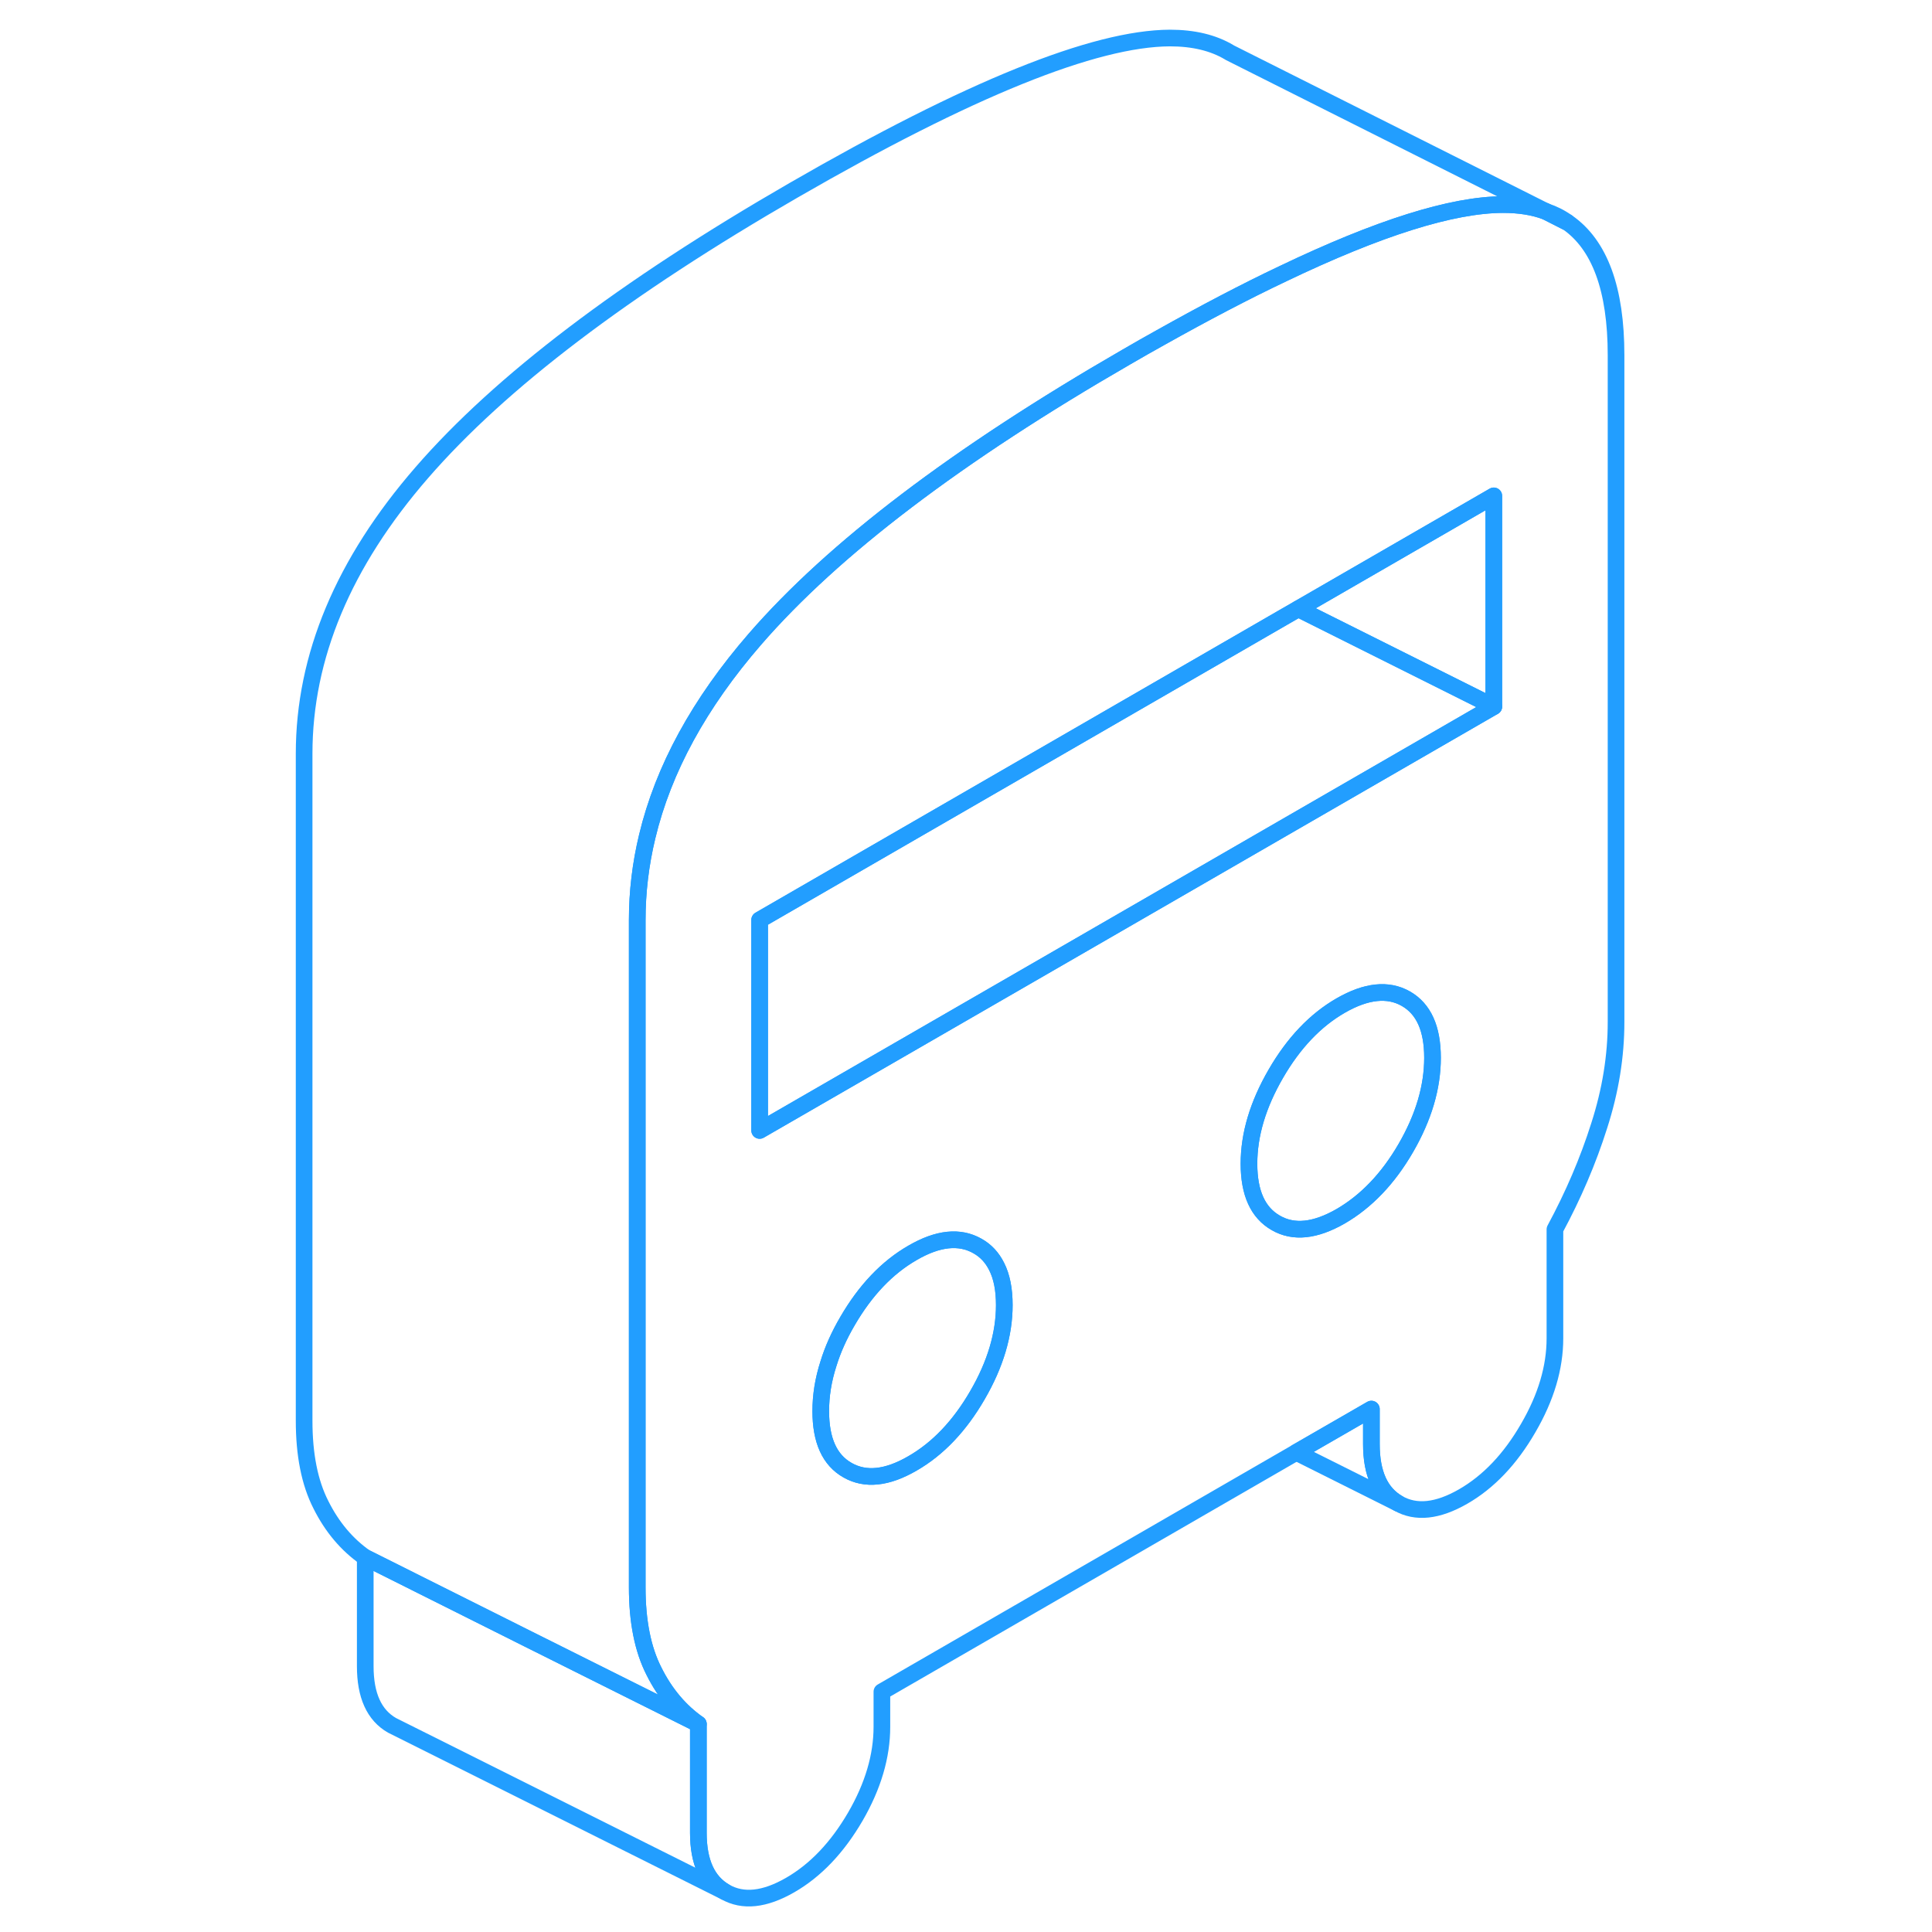 <svg width="48" height="48" viewBox="0 0 84 116" fill="none" xmlns="http://www.w3.org/2000/svg" stroke-width="1px" stroke-linecap="round" stroke-linejoin="round"><path d="M76.81 12.693L78.08 13.333C77.69 13.053 77.27 12.843 76.81 12.693Z" stroke="#229EFF" stroke-linejoin="round"/><path d="M78.1 13.343H78.08L76.81 12.693C76.06 12.413 75.2 12.283 74.24 12.283C71.19 12.293 66.79 13.673 61.03 16.433C58.79 17.493 56.35 18.773 53.69 20.263C53.02 20.633 52.34 21.023 51.65 21.423C41.48 27.293 34.04 32.943 29.33 38.373C25.99 42.223 23.83 46.173 22.86 50.223C22.46 51.883 22.26 53.553 22.26 55.253V95.303C22.26 97.343 22.59 99.023 23.27 100.353C23.94 101.693 24.83 102.743 25.93 103.513V110.043C25.93 111.803 26.47 112.983 27.54 113.593C28.61 114.203 29.91 114.063 31.44 113.183C32.97 112.303 34.27 110.933 35.35 109.083C36.42 107.243 36.95 105.433 36.95 103.683V101.573L61.83 87.203L66.34 84.603V86.713C66.34 88.473 66.88 89.653 67.95 90.263C69.02 90.873 70.32 90.733 71.85 89.853C73.38 88.973 74.68 87.603 75.75 85.753C76.83 83.903 77.36 82.103 77.36 80.353V73.813C78.46 71.773 79.35 69.703 80.02 67.583C80.7 65.473 81.03 63.403 81.03 61.363V21.323C81.03 17.353 80.05 14.693 78.1 13.343ZM42.69 83.763C41.62 85.613 40.32 86.983 38.79 87.863C37.26 88.753 35.96 88.883 34.89 88.273C33.81 87.663 33.28 86.483 33.28 84.723C33.28 83.793 33.43 82.843 33.74 81.883C34 81.033 34.38 80.183 34.89 79.313C35.96 77.473 37.26 76.103 38.79 75.223C40.32 74.333 41.62 74.203 42.69 74.813C43.19 75.093 43.57 75.503 43.84 76.043C44.15 76.653 44.3 77.423 44.3 78.363C44.3 80.113 43.76 81.923 42.69 83.763ZM68.41 68.923C67.34 70.773 66.03 72.133 64.5 73.023C62.97 73.903 61.67 74.043 60.6 73.423C59.53 72.813 58.99 71.633 58.99 69.873C58.99 68.113 59.53 66.323 60.6 64.473C61.67 62.623 62.97 61.253 64.5 60.373C66.03 59.493 67.34 59.353 68.41 59.963C69.48 60.573 70.01 61.753 70.01 63.513C70.01 65.273 69.48 67.073 68.41 68.923ZM73.69 42.423L61.03 49.733L49.55 56.363L39.45 62.193L29.61 67.873V55.233L61.03 37.083L61.95 36.553L73.69 29.773V42.423Z" stroke="#229EFF" stroke-linejoin="round"/><path d="M70.01 63.513C70.01 65.273 69.48 67.073 68.41 68.923C67.34 70.773 66.03 72.133 64.5 73.023C62.97 73.903 61.67 74.043 60.6 73.423C59.53 72.813 58.99 71.633 58.99 69.873C58.99 68.113 59.53 66.323 60.6 64.473C61.67 62.623 62.97 61.253 64.5 60.373C66.03 59.493 67.34 59.353 68.41 59.963C69.48 60.573 70.01 61.753 70.01 63.513Z" stroke="#229EFF" stroke-linejoin="round"/><path d="M73.69 29.773V42.423L61.95 36.553L73.69 29.773Z" stroke="#229EFF" stroke-linejoin="round"/><path d="M73.689 42.423L61.029 49.733L49.549 56.363L39.45 62.193L29.609 67.873V55.233L61.029 37.083L61.95 36.553L73.689 42.423Z" stroke="#229EFF" stroke-linejoin="round"/><path d="M44.299 78.363C44.299 80.113 43.76 81.923 42.69 83.763C41.62 85.613 40.319 86.983 38.789 87.863C37.259 88.753 35.959 88.883 34.889 88.273C33.809 87.663 33.279 86.483 33.279 84.723C33.279 83.793 33.429 82.843 33.739 81.883C33.999 81.033 34.379 80.183 34.889 79.313C35.959 77.473 37.259 76.103 38.789 75.223C40.319 74.333 41.62 74.203 42.69 74.813C43.19 75.093 43.569 75.503 43.839 76.043C44.149 76.653 44.299 77.423 44.299 78.363Z" stroke="#229EFF" stroke-linejoin="round"/><path d="M76.81 12.693C76.06 12.413 75.2 12.283 74.24 12.283C71.19 12.293 66.79 13.673 61.03 16.433C58.79 17.493 56.35 18.773 53.69 20.263C53.02 20.633 52.34 21.023 51.65 21.423C41.48 27.293 34.04 32.943 29.33 38.373C25.99 42.223 23.83 46.173 22.86 50.223C22.46 51.883 22.26 53.553 22.26 55.253V95.303C22.26 97.343 22.59 99.023 23.27 100.353C23.94 101.693 24.83 102.743 25.93 103.513L15.72 98.413L5.93 93.513C4.83 92.743 3.94 91.693 3.27 90.353C2.59 89.023 2.26 87.343 2.26 85.303V45.253C2.26 39.423 4.62 33.793 9.33 28.373C14.04 22.943 21.48 17.293 31.65 11.423C42.18 5.343 49.71 2.303 54.24 2.283C55.65 2.283 56.84 2.563 57.81 3.143L57.84 3.163L76.81 12.693Z" stroke="#229EFF" stroke-linejoin="round"/><path d="M27.54 113.593L7.54 103.593C6.47 102.983 5.93 101.803 5.93 100.043V93.513L15.72 98.413L25.93 103.513V110.043C25.93 111.803 26.47 112.983 27.54 113.593Z" stroke="#229EFF" stroke-linejoin="round"/><path d="M67.95 90.263L61.83 87.203L66.34 84.603V86.713C66.34 88.473 66.88 89.653 67.95 90.263Z" stroke="#229EFF" stroke-linejoin="round"/></svg>